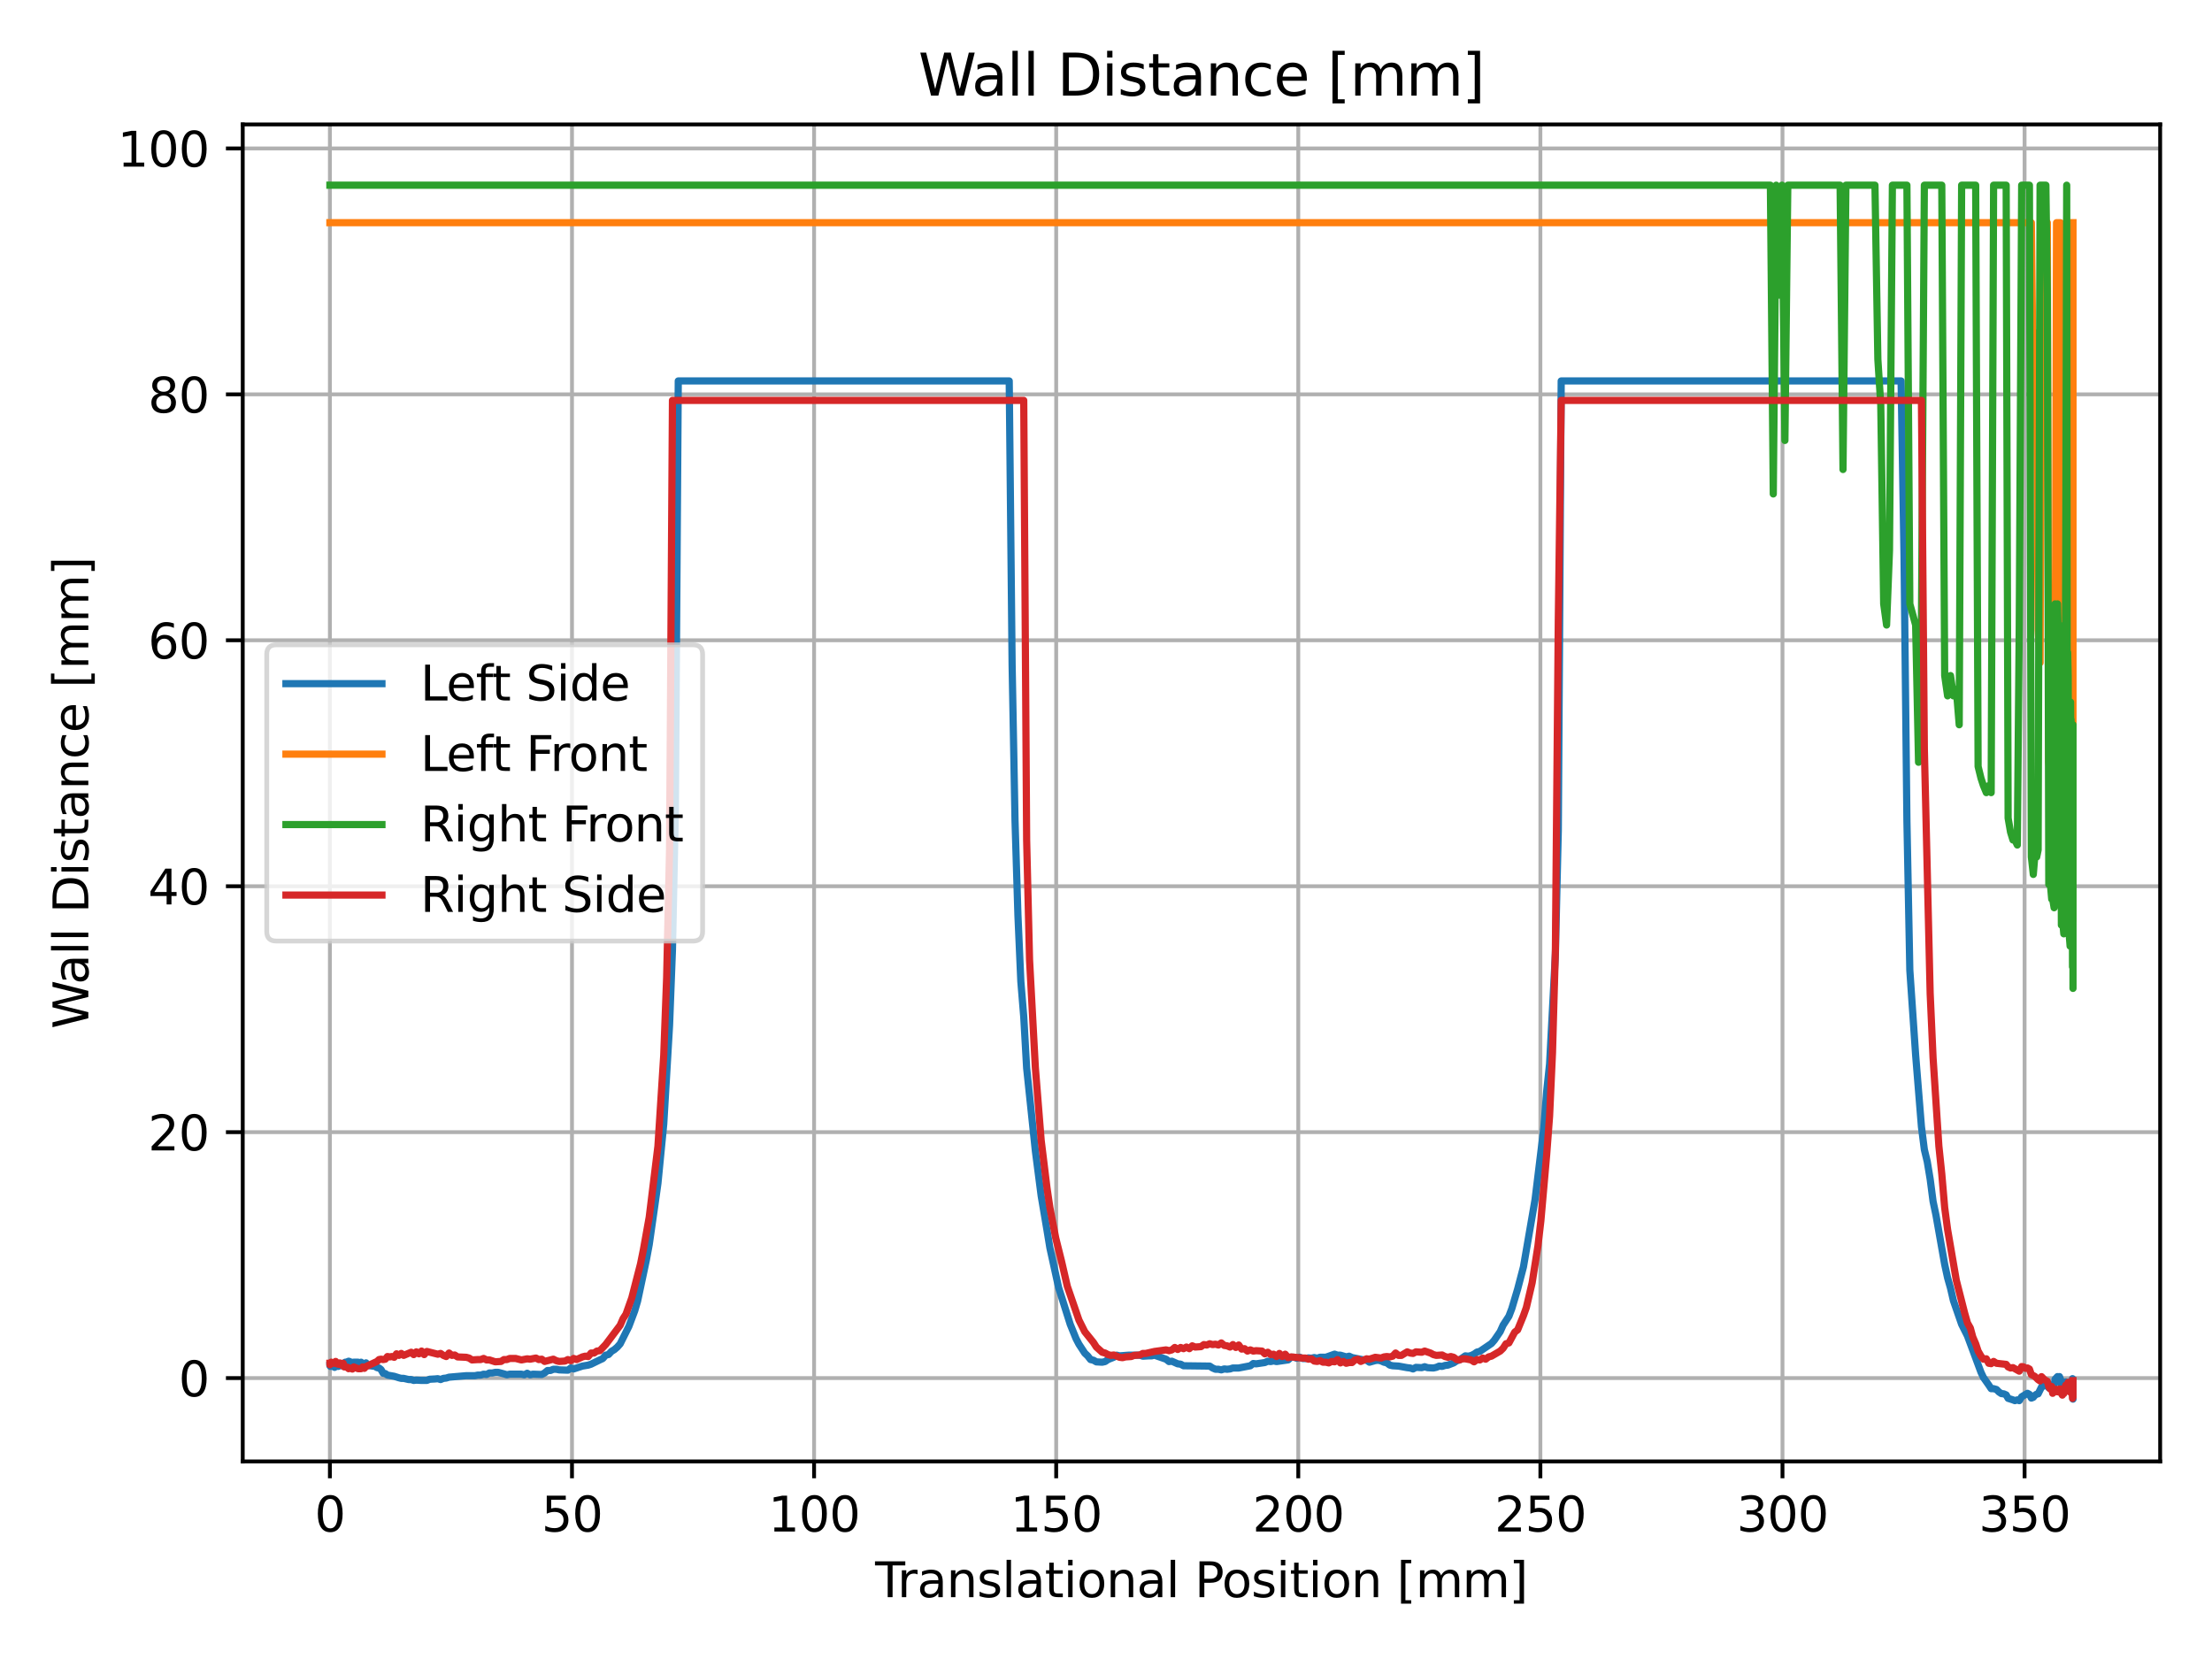 <?xml version="1.0" encoding="utf-8" standalone="no"?>
<!DOCTYPE svg PUBLIC "-//W3C//DTD SVG 1.1//EN"
  "http://www.w3.org/Graphics/SVG/1.1/DTD/svg11.dtd">
<svg xmlns:xlink="http://www.w3.org/1999/xlink" width="460.8pt" height="345.6pt" viewBox="0 0 460.8 345.6" xmlns="http://www.w3.org/2000/svg" version="1.1">
 <defs>
  <style type="text/css">*{stroke-linejoin: round; stroke-linecap: butt}</style>
 </defs>
 <g id="figure_1">
  <g id="patch_1">
   <path d="M 0 345.6 
L 460.8 345.6 
L 460.8 0 
L 0 0 
z
" style="fill: #ffffff"/>
  </g>
  <g id="axes_1">
   <g id="patch_2">
    <path d="M 50.566 304.444 
L 450 304.444 
L 450 25.918 
L 50.566 25.918 
z
" style="fill: #ffffff"/>
   </g>
   <g id="matplotlib.axis_1">
    <g id="xtick_1">
     <g id="line2d_1">
      <path d="M 68.722 304.444 
L 68.722 25.918 
" clip-path="url(#p0d6a4942b9)" style="fill: none; stroke: #b0b0b0; stroke-width: 0.8; stroke-linecap: square"/>
     </g>
     <g id="line2d_2">
      <defs>
       <path id="m79a8100fa9" d="M 0 0 
L 0 3.5 
" style="stroke: #000000; stroke-width: 0.8"/>
      </defs>
      <g>
       <use xlink:href="#m79a8100fa9" x="68.722" y="304.444" style="stroke: #000000; stroke-width: 0.8"/>
      </g>
     </g>
     <g id="text_1">
      <!-- 0 -->
      <g transform="translate(65.54 319.042)scale(0.1 -0.1)">
       <defs>
        <path id="DejaVuSans-30" d="M 2034 4250 
Q 1547 4250 1301 3770 
Q 1056 3291 1056 2328 
Q 1056 1369 1301 889 
Q 1547 409 2034 409 
Q 2525 409 2770 889 
Q 3016 1369 3016 2328 
Q 3016 3291 2770 3770 
Q 2525 4250 2034 4250 
z
M 2034 4750 
Q 2819 4750 3233 4129 
Q 3647 3509 3647 2328 
Q 3647 1150 3233 529 
Q 2819 -91 2034 -91 
Q 1250 -91 836 529 
Q 422 1150 422 2328 
Q 422 3509 836 4129 
Q 1250 4750 2034 4750 
z
" transform="scale(0.016)"/>
       </defs>
       <use xlink:href="#DejaVuSans-30"/>
      </g>
     </g>
    </g>
    <g id="xtick_2">
     <g id="line2d_3">
      <path d="M 119.155 304.444 
L 119.155 25.918 
" clip-path="url(#p0d6a4942b9)" style="fill: none; stroke: #b0b0b0; stroke-width: 0.8; stroke-linecap: square"/>
     </g>
     <g id="line2d_4">
      <g>
       <use xlink:href="#m79a8100fa9" x="119.155" y="304.444" style="stroke: #000000; stroke-width: 0.8"/>
      </g>
     </g>
     <g id="text_2">
      <!-- 50 -->
      <g transform="translate(112.793 319.042)scale(0.1 -0.1)">
       <defs>
        <path id="DejaVuSans-35" d="M 691 4666 
L 3169 4666 
L 3169 4134 
L 1269 4134 
L 1269 2991 
Q 1406 3038 1543 3061 
Q 1681 3084 1819 3084 
Q 2600 3084 3056 2656 
Q 3513 2228 3513 1497 
Q 3513 744 3044 326 
Q 2575 -91 1722 -91 
Q 1428 -91 1123 -41 
Q 819 9 494 109 
L 494 744 
Q 775 591 1075 516 
Q 1375 441 1709 441 
Q 2250 441 2565 725 
Q 2881 1009 2881 1497 
Q 2881 1984 2565 2268 
Q 2250 2553 1709 2553 
Q 1456 2553 1204 2497 
Q 953 2441 691 2322 
L 691 4666 
z
" transform="scale(0.016)"/>
       </defs>
       <use xlink:href="#DejaVuSans-35"/>
       <use xlink:href="#DejaVuSans-30" x="63.623"/>
      </g>
     </g>
    </g>
    <g id="xtick_3">
     <g id="line2d_5">
      <path d="M 169.589 304.444 
L 169.589 25.918 
" clip-path="url(#p0d6a4942b9)" style="fill: none; stroke: #b0b0b0; stroke-width: 0.8; stroke-linecap: square"/>
     </g>
     <g id="line2d_6">
      <g>
       <use xlink:href="#m79a8100fa9" x="169.589" y="304.444" style="stroke: #000000; stroke-width: 0.8"/>
      </g>
     </g>
     <g id="text_3">
      <!-- 100 -->
      <g transform="translate(160.045 319.042)scale(0.1 -0.1)">
       <defs>
        <path id="DejaVuSans-31" d="M 794 531 
L 1825 531 
L 1825 4091 
L 703 3866 
L 703 4441 
L 1819 4666 
L 2450 4666 
L 2450 531 
L 3481 531 
L 3481 0 
L 794 0 
L 794 531 
z
" transform="scale(0.016)"/>
       </defs>
       <use xlink:href="#DejaVuSans-31"/>
       <use xlink:href="#DejaVuSans-30" x="63.623"/>
       <use xlink:href="#DejaVuSans-30" x="127.246"/>
      </g>
     </g>
    </g>
    <g id="xtick_4">
     <g id="line2d_7">
      <path d="M 220.023 304.444 
L 220.023 25.918 
" clip-path="url(#p0d6a4942b9)" style="fill: none; stroke: #b0b0b0; stroke-width: 0.8; stroke-linecap: square"/>
     </g>
     <g id="line2d_8">
      <g>
       <use xlink:href="#m79a8100fa9" x="220.023" y="304.444" style="stroke: #000000; stroke-width: 0.8"/>
      </g>
     </g>
     <g id="text_4">
      <!-- 150 -->
      <g transform="translate(210.479 319.042)scale(0.1 -0.1)">
       <use xlink:href="#DejaVuSans-31"/>
       <use xlink:href="#DejaVuSans-35" x="63.623"/>
       <use xlink:href="#DejaVuSans-30" x="127.246"/>
      </g>
     </g>
    </g>
    <g id="xtick_5">
     <g id="line2d_9">
      <path d="M 270.456 304.444 
L 270.456 25.918 
" clip-path="url(#p0d6a4942b9)" style="fill: none; stroke: #b0b0b0; stroke-width: 0.8; stroke-linecap: square"/>
     </g>
     <g id="line2d_10">
      <g>
       <use xlink:href="#m79a8100fa9" x="270.456" y="304.444" style="stroke: #000000; stroke-width: 0.8"/>
      </g>
     </g>
     <g id="text_5">
      <!-- 200 -->
      <g transform="translate(260.913 319.042)scale(0.1 -0.1)">
       <defs>
        <path id="DejaVuSans-32" d="M 1228 531 
L 3431 531 
L 3431 0 
L 469 0 
L 469 531 
Q 828 903 1448 1529 
Q 2069 2156 2228 2338 
Q 2531 2678 2651 2914 
Q 2772 3150 2772 3378 
Q 2772 3750 2511 3984 
Q 2250 4219 1831 4219 
Q 1534 4219 1204 4116 
Q 875 4013 500 3803 
L 500 4441 
Q 881 4594 1212 4672 
Q 1544 4750 1819 4750 
Q 2544 4750 2975 4387 
Q 3406 4025 3406 3419 
Q 3406 3131 3298 2873 
Q 3191 2616 2906 2266 
Q 2828 2175 2409 1742 
Q 1991 1309 1228 531 
z
" transform="scale(0.016)"/>
       </defs>
       <use xlink:href="#DejaVuSans-32"/>
       <use xlink:href="#DejaVuSans-30" x="63.623"/>
       <use xlink:href="#DejaVuSans-30" x="127.246"/>
      </g>
     </g>
    </g>
    <g id="xtick_6">
     <g id="line2d_11">
      <path d="M 320.89 304.444 
L 320.89 25.918 
" clip-path="url(#p0d6a4942b9)" style="fill: none; stroke: #b0b0b0; stroke-width: 0.8; stroke-linecap: square"/>
     </g>
     <g id="line2d_12">
      <g>
       <use xlink:href="#m79a8100fa9" x="320.89" y="304.444" style="stroke: #000000; stroke-width: 0.8"/>
      </g>
     </g>
     <g id="text_6">
      <!-- 250 -->
      <g transform="translate(311.346 319.042)scale(0.1 -0.1)">
       <use xlink:href="#DejaVuSans-32"/>
       <use xlink:href="#DejaVuSans-35" x="63.623"/>
       <use xlink:href="#DejaVuSans-30" x="127.246"/>
      </g>
     </g>
    </g>
    <g id="xtick_7">
     <g id="line2d_13">
      <path d="M 371.324 304.444 
L 371.324 25.918 
" clip-path="url(#p0d6a4942b9)" style="fill: none; stroke: #b0b0b0; stroke-width: 0.8; stroke-linecap: square"/>
     </g>
     <g id="line2d_14">
      <g>
       <use xlink:href="#m79a8100fa9" x="371.324" y="304.444" style="stroke: #000000; stroke-width: 0.8"/>
      </g>
     </g>
     <g id="text_7">
      <!-- 300 -->
      <g transform="translate(361.78 319.042)scale(0.1 -0.1)">
       <defs>
        <path id="DejaVuSans-33" d="M 2597 2516 
Q 3050 2419 3304 2112 
Q 3559 1806 3559 1356 
Q 3559 666 3084 287 
Q 2609 -91 1734 -91 
Q 1441 -91 1130 -33 
Q 819 25 488 141 
L 488 750 
Q 750 597 1062 519 
Q 1375 441 1716 441 
Q 2309 441 2620 675 
Q 2931 909 2931 1356 
Q 2931 1769 2642 2001 
Q 2353 2234 1838 2234 
L 1294 2234 
L 1294 2753 
L 1863 2753 
Q 2328 2753 2575 2939 
Q 2822 3125 2822 3475 
Q 2822 3834 2567 4026 
Q 2313 4219 1838 4219 
Q 1578 4219 1281 4162 
Q 984 4106 628 3988 
L 628 4550 
Q 988 4650 1302 4700 
Q 1616 4750 1894 4750 
Q 2613 4750 3031 4423 
Q 3450 4097 3450 3541 
Q 3450 3153 3228 2886 
Q 3006 2619 2597 2516 
z
" transform="scale(0.016)"/>
       </defs>
       <use xlink:href="#DejaVuSans-33"/>
       <use xlink:href="#DejaVuSans-30" x="63.623"/>
       <use xlink:href="#DejaVuSans-30" x="127.246"/>
      </g>
     </g>
    </g>
    <g id="xtick_8">
     <g id="line2d_15">
      <path d="M 421.757 304.444 
L 421.757 25.918 
" clip-path="url(#p0d6a4942b9)" style="fill: none; stroke: #b0b0b0; stroke-width: 0.8; stroke-linecap: square"/>
     </g>
     <g id="line2d_16">
      <g>
       <use xlink:href="#m79a8100fa9" x="421.757" y="304.444" style="stroke: #000000; stroke-width: 0.8"/>
      </g>
     </g>
     <g id="text_8">
      <!-- 350 -->
      <g transform="translate(412.213 319.042)scale(0.1 -0.1)">
       <use xlink:href="#DejaVuSans-33"/>
       <use xlink:href="#DejaVuSans-35" x="63.623"/>
       <use xlink:href="#DejaVuSans-30" x="127.246"/>
      </g>
     </g>
    </g>
    <g id="text_9">
     <!-- Translational Position [mm] -->
     <g transform="translate(182.305 332.72)scale(0.1 -0.1)">
      <defs>
       <path id="DejaVuSans-54" d="M -19 4666 
L 3928 4666 
L 3928 4134 
L 2272 4134 
L 2272 0 
L 1638 0 
L 1638 4134 
L -19 4134 
L -19 4666 
z
" transform="scale(0.016)"/>
       <path id="DejaVuSans-72" d="M 2631 2963 
Q 2534 3019 2420 3045 
Q 2306 3072 2169 3072 
Q 1681 3072 1420 2755 
Q 1159 2438 1159 1844 
L 1159 0 
L 581 0 
L 581 3500 
L 1159 3500 
L 1159 2956 
Q 1341 3275 1631 3429 
Q 1922 3584 2338 3584 
Q 2397 3584 2469 3576 
Q 2541 3569 2628 3553 
L 2631 2963 
z
" transform="scale(0.016)"/>
       <path id="DejaVuSans-61" d="M 2194 1759 
Q 1497 1759 1228 1600 
Q 959 1441 959 1056 
Q 959 750 1161 570 
Q 1363 391 1709 391 
Q 2188 391 2477 730 
Q 2766 1069 2766 1631 
L 2766 1759 
L 2194 1759 
z
M 3341 1997 
L 3341 0 
L 2766 0 
L 2766 531 
Q 2569 213 2275 61 
Q 1981 -91 1556 -91 
Q 1019 -91 701 211 
Q 384 513 384 1019 
Q 384 1609 779 1909 
Q 1175 2209 1959 2209 
L 2766 2209 
L 2766 2266 
Q 2766 2663 2505 2880 
Q 2244 3097 1772 3097 
Q 1472 3097 1187 3025 
Q 903 2953 641 2809 
L 641 3341 
Q 956 3463 1253 3523 
Q 1550 3584 1831 3584 
Q 2591 3584 2966 3190 
Q 3341 2797 3341 1997 
z
" transform="scale(0.016)"/>
       <path id="DejaVuSans-6e" d="M 3513 2113 
L 3513 0 
L 2938 0 
L 2938 2094 
Q 2938 2591 2744 2837 
Q 2550 3084 2163 3084 
Q 1697 3084 1428 2787 
Q 1159 2491 1159 1978 
L 1159 0 
L 581 0 
L 581 3500 
L 1159 3500 
L 1159 2956 
Q 1366 3272 1645 3428 
Q 1925 3584 2291 3584 
Q 2894 3584 3203 3211 
Q 3513 2838 3513 2113 
z
" transform="scale(0.016)"/>
       <path id="DejaVuSans-73" d="M 2834 3397 
L 2834 2853 
Q 2591 2978 2328 3040 
Q 2066 3103 1784 3103 
Q 1356 3103 1142 2972 
Q 928 2841 928 2578 
Q 928 2378 1081 2264 
Q 1234 2150 1697 2047 
L 1894 2003 
Q 2506 1872 2764 1633 
Q 3022 1394 3022 966 
Q 3022 478 2636 193 
Q 2250 -91 1575 -91 
Q 1294 -91 989 -36 
Q 684 19 347 128 
L 347 722 
Q 666 556 975 473 
Q 1284 391 1588 391 
Q 1994 391 2212 530 
Q 2431 669 2431 922 
Q 2431 1156 2273 1281 
Q 2116 1406 1581 1522 
L 1381 1569 
Q 847 1681 609 1914 
Q 372 2147 372 2553 
Q 372 3047 722 3315 
Q 1072 3584 1716 3584 
Q 2034 3584 2315 3537 
Q 2597 3491 2834 3397 
z
" transform="scale(0.016)"/>
       <path id="DejaVuSans-6c" d="M 603 4863 
L 1178 4863 
L 1178 0 
L 603 0 
L 603 4863 
z
" transform="scale(0.016)"/>
       <path id="DejaVuSans-74" d="M 1172 4494 
L 1172 3500 
L 2356 3500 
L 2356 3053 
L 1172 3053 
L 1172 1153 
Q 1172 725 1289 603 
Q 1406 481 1766 481 
L 2356 481 
L 2356 0 
L 1766 0 
Q 1100 0 847 248 
Q 594 497 594 1153 
L 594 3053 
L 172 3053 
L 172 3500 
L 594 3500 
L 594 4494 
L 1172 4494 
z
" transform="scale(0.016)"/>
       <path id="DejaVuSans-69" d="M 603 3500 
L 1178 3500 
L 1178 0 
L 603 0 
L 603 3500 
z
M 603 4863 
L 1178 4863 
L 1178 4134 
L 603 4134 
L 603 4863 
z
" transform="scale(0.016)"/>
       <path id="DejaVuSans-6f" d="M 1959 3097 
Q 1497 3097 1228 2736 
Q 959 2375 959 1747 
Q 959 1119 1226 758 
Q 1494 397 1959 397 
Q 2419 397 2687 759 
Q 2956 1122 2956 1747 
Q 2956 2369 2687 2733 
Q 2419 3097 1959 3097 
z
M 1959 3584 
Q 2709 3584 3137 3096 
Q 3566 2609 3566 1747 
Q 3566 888 3137 398 
Q 2709 -91 1959 -91 
Q 1206 -91 779 398 
Q 353 888 353 1747 
Q 353 2609 779 3096 
Q 1206 3584 1959 3584 
z
" transform="scale(0.016)"/>
       <path id="DejaVuSans-20" transform="scale(0.016)"/>
       <path id="DejaVuSans-50" d="M 1259 4147 
L 1259 2394 
L 2053 2394 
Q 2494 2394 2734 2622 
Q 2975 2850 2975 3272 
Q 2975 3691 2734 3919 
Q 2494 4147 2053 4147 
L 1259 4147 
z
M 628 4666 
L 2053 4666 
Q 2838 4666 3239 4311 
Q 3641 3956 3641 3272 
Q 3641 2581 3239 2228 
Q 2838 1875 2053 1875 
L 1259 1875 
L 1259 0 
L 628 0 
L 628 4666 
z
" transform="scale(0.016)"/>
       <path id="DejaVuSans-5b" d="M 550 4863 
L 1875 4863 
L 1875 4416 
L 1125 4416 
L 1125 -397 
L 1875 -397 
L 1875 -844 
L 550 -844 
L 550 4863 
z
" transform="scale(0.016)"/>
       <path id="DejaVuSans-6d" d="M 3328 2828 
Q 3544 3216 3844 3400 
Q 4144 3584 4550 3584 
Q 5097 3584 5394 3201 
Q 5691 2819 5691 2113 
L 5691 0 
L 5113 0 
L 5113 2094 
Q 5113 2597 4934 2840 
Q 4756 3084 4391 3084 
Q 3944 3084 3684 2787 
Q 3425 2491 3425 1978 
L 3425 0 
L 2847 0 
L 2847 2094 
Q 2847 2600 2669 2842 
Q 2491 3084 2119 3084 
Q 1678 3084 1418 2786 
Q 1159 2488 1159 1978 
L 1159 0 
L 581 0 
L 581 3500 
L 1159 3500 
L 1159 2956 
Q 1356 3278 1631 3431 
Q 1906 3584 2284 3584 
Q 2666 3584 2933 3390 
Q 3200 3197 3328 2828 
z
" transform="scale(0.016)"/>
       <path id="DejaVuSans-5d" d="M 1947 4863 
L 1947 -844 
L 622 -844 
L 622 -397 
L 1369 -397 
L 1369 4416 
L 622 4416 
L 622 4863 
L 1947 4863 
z
" transform="scale(0.016)"/>
      </defs>
      <use xlink:href="#DejaVuSans-54"/>
      <use xlink:href="#DejaVuSans-72" x="46.334"/>
      <use xlink:href="#DejaVuSans-61" x="87.447"/>
      <use xlink:href="#DejaVuSans-6e" x="148.727"/>
      <use xlink:href="#DejaVuSans-73" x="212.105"/>
      <use xlink:href="#DejaVuSans-6c" x="264.205"/>
      <use xlink:href="#DejaVuSans-61" x="291.988"/>
      <use xlink:href="#DejaVuSans-74" x="353.268"/>
      <use xlink:href="#DejaVuSans-69" x="392.477"/>
      <use xlink:href="#DejaVuSans-6f" x="420.26"/>
      <use xlink:href="#DejaVuSans-6e" x="481.441"/>
      <use xlink:href="#DejaVuSans-61" x="544.82"/>
      <use xlink:href="#DejaVuSans-6c" x="606.1"/>
      <use xlink:href="#DejaVuSans-20" x="633.883"/>
      <use xlink:href="#DejaVuSans-50" x="665.67"/>
      <use xlink:href="#DejaVuSans-6f" x="722.348"/>
      <use xlink:href="#DejaVuSans-73" x="783.529"/>
      <use xlink:href="#DejaVuSans-69" x="835.629"/>
      <use xlink:href="#DejaVuSans-74" x="863.412"/>
      <use xlink:href="#DejaVuSans-69" x="902.621"/>
      <use xlink:href="#DejaVuSans-6f" x="930.404"/>
      <use xlink:href="#DejaVuSans-6e" x="991.586"/>
      <use xlink:href="#DejaVuSans-20" x="1054.965"/>
      <use xlink:href="#DejaVuSans-5b" x="1086.752"/>
      <use xlink:href="#DejaVuSans-6d" x="1125.766"/>
      <use xlink:href="#DejaVuSans-6d" x="1223.178"/>
      <use xlink:href="#DejaVuSans-5d" x="1320.59"/>
     </g>
    </g>
   </g>
   <g id="matplotlib.axis_2">
    <g id="ytick_1">
     <g id="line2d_17">
      <path d="M 50.566 287.08 
L 450 287.08 
" clip-path="url(#p0d6a4942b9)" style="fill: none; stroke: #b0b0b0; stroke-width: 0.8; stroke-linecap: square"/>
     </g>
     <g id="line2d_18">
      <defs>
       <path id="m70a4ea94a5" d="M 0 0 
L -3.5 0 
" style="stroke: #000000; stroke-width: 0.8"/>
      </defs>
      <g>
       <use xlink:href="#m70a4ea94a5" x="50.566" y="287.08" style="stroke: #000000; stroke-width: 0.8"/>
      </g>
     </g>
     <g id="text_10">
      <!-- 0 -->
      <g transform="translate(37.203 290.88)scale(0.1 -0.1)">
       <use xlink:href="#DejaVuSans-30"/>
      </g>
     </g>
    </g>
    <g id="ytick_2">
     <g id="line2d_19">
      <path d="M 50.566 235.848 
L 450 235.848 
" clip-path="url(#p0d6a4942b9)" style="fill: none; stroke: #b0b0b0; stroke-width: 0.8; stroke-linecap: square"/>
     </g>
     <g id="line2d_20">
      <g>
       <use xlink:href="#m70a4ea94a5" x="50.566" y="235.848" style="stroke: #000000; stroke-width: 0.8"/>
      </g>
     </g>
     <g id="text_11">
      <!-- 20 -->
      <g transform="translate(30.841 239.647)scale(0.1 -0.1)">
       <use xlink:href="#DejaVuSans-32"/>
       <use xlink:href="#DejaVuSans-30" x="63.623"/>
      </g>
     </g>
    </g>
    <g id="ytick_3">
     <g id="line2d_21">
      <path d="M 50.566 184.616 
L 450 184.616 
" clip-path="url(#p0d6a4942b9)" style="fill: none; stroke: #b0b0b0; stroke-width: 0.8; stroke-linecap: square"/>
     </g>
     <g id="line2d_22">
      <g>
       <use xlink:href="#m70a4ea94a5" x="50.566" y="184.616" style="stroke: #000000; stroke-width: 0.8"/>
      </g>
     </g>
     <g id="text_12">
      <!-- 40 -->
      <g transform="translate(30.841 188.415)scale(0.1 -0.1)">
       <defs>
        <path id="DejaVuSans-34" d="M 2419 4116 
L 825 1625 
L 2419 1625 
L 2419 4116 
z
M 2253 4666 
L 3047 4666 
L 3047 1625 
L 3713 1625 
L 3713 1100 
L 3047 1100 
L 3047 0 
L 2419 0 
L 2419 1100 
L 313 1100 
L 313 1709 
L 2253 4666 
z
" transform="scale(0.016)"/>
       </defs>
       <use xlink:href="#DejaVuSans-34"/>
       <use xlink:href="#DejaVuSans-30" x="63.623"/>
      </g>
     </g>
    </g>
    <g id="ytick_4">
     <g id="line2d_23">
      <path d="M 50.566 133.384 
L 450 133.384 
" clip-path="url(#p0d6a4942b9)" style="fill: none; stroke: #b0b0b0; stroke-width: 0.8; stroke-linecap: square"/>
     </g>
     <g id="line2d_24">
      <g>
       <use xlink:href="#m70a4ea94a5" x="50.566" y="133.384" style="stroke: #000000; stroke-width: 0.8"/>
      </g>
     </g>
     <g id="text_13">
      <!-- 60 -->
      <g transform="translate(30.841 137.183)scale(0.1 -0.1)">
       <defs>
        <path id="DejaVuSans-36" d="M 2113 2584 
Q 1688 2584 1439 2293 
Q 1191 2003 1191 1497 
Q 1191 994 1439 701 
Q 1688 409 2113 409 
Q 2538 409 2786 701 
Q 3034 994 3034 1497 
Q 3034 2003 2786 2293 
Q 2538 2584 2113 2584 
z
M 3366 4563 
L 3366 3988 
Q 3128 4100 2886 4159 
Q 2644 4219 2406 4219 
Q 1781 4219 1451 3797 
Q 1122 3375 1075 2522 
Q 1259 2794 1537 2939 
Q 1816 3084 2150 3084 
Q 2853 3084 3261 2657 
Q 3669 2231 3669 1497 
Q 3669 778 3244 343 
Q 2819 -91 2113 -91 
Q 1303 -91 875 529 
Q 447 1150 447 2328 
Q 447 3434 972 4092 
Q 1497 4750 2381 4750 
Q 2619 4750 2861 4703 
Q 3103 4656 3366 4563 
z
" transform="scale(0.016)"/>
       </defs>
       <use xlink:href="#DejaVuSans-36"/>
       <use xlink:href="#DejaVuSans-30" x="63.623"/>
      </g>
     </g>
    </g>
    <g id="ytick_5">
     <g id="line2d_25">
      <path d="M 50.566 82.151 
L 450 82.151 
" clip-path="url(#p0d6a4942b9)" style="fill: none; stroke: #b0b0b0; stroke-width: 0.8; stroke-linecap: square"/>
     </g>
     <g id="line2d_26">
      <g>
       <use xlink:href="#m70a4ea94a5" x="50.566" y="82.151" style="stroke: #000000; stroke-width: 0.8"/>
      </g>
     </g>
     <g id="text_14">
      <!-- 80 -->
      <g transform="translate(30.841 85.951)scale(0.1 -0.1)">
       <defs>
        <path id="DejaVuSans-38" d="M 2034 2216 
Q 1584 2216 1326 1975 
Q 1069 1734 1069 1313 
Q 1069 891 1326 650 
Q 1584 409 2034 409 
Q 2484 409 2743 651 
Q 3003 894 3003 1313 
Q 3003 1734 2745 1975 
Q 2488 2216 2034 2216 
z
M 1403 2484 
Q 997 2584 770 2862 
Q 544 3141 544 3541 
Q 544 4100 942 4425 
Q 1341 4750 2034 4750 
Q 2731 4750 3128 4425 
Q 3525 4100 3525 3541 
Q 3525 3141 3298 2862 
Q 3072 2584 2669 2484 
Q 3125 2378 3379 2068 
Q 3634 1759 3634 1313 
Q 3634 634 3220 271 
Q 2806 -91 2034 -91 
Q 1263 -91 848 271 
Q 434 634 434 1313 
Q 434 1759 690 2068 
Q 947 2378 1403 2484 
z
M 1172 3481 
Q 1172 3119 1398 2916 
Q 1625 2713 2034 2713 
Q 2441 2713 2670 2916 
Q 2900 3119 2900 3481 
Q 2900 3844 2670 4047 
Q 2441 4250 2034 4250 
Q 1625 4250 1398 4047 
Q 1172 3844 1172 3481 
z
" transform="scale(0.016)"/>
       </defs>
       <use xlink:href="#DejaVuSans-38"/>
       <use xlink:href="#DejaVuSans-30" x="63.623"/>
      </g>
     </g>
    </g>
    <g id="ytick_6">
     <g id="line2d_27">
      <path d="M 50.566 30.919 
L 450 30.919 
" clip-path="url(#p0d6a4942b9)" style="fill: none; stroke: #b0b0b0; stroke-width: 0.8; stroke-linecap: square"/>
     </g>
     <g id="line2d_28">
      <g>
       <use xlink:href="#m70a4ea94a5" x="50.566" y="30.919" style="stroke: #000000; stroke-width: 0.8"/>
      </g>
     </g>
     <g id="text_15">
      <!-- 100 -->
      <g transform="translate(24.478 34.718)scale(0.1 -0.1)">
       <use xlink:href="#DejaVuSans-31"/>
       <use xlink:href="#DejaVuSans-30" x="63.623"/>
       <use xlink:href="#DejaVuSans-30" x="127.246"/>
      </g>
     </g>
    </g>
    <g id="text_16">
     <!-- Wall Distance [mm] -->
     <g transform="translate(18.398 214.331)rotate(-90)scale(0.1 -0.1)">
      <defs>
       <path id="DejaVuSans-57" d="M 213 4666 
L 850 4666 
L 1831 722 
L 2809 4666 
L 3519 4666 
L 4500 722 
L 5478 4666 
L 6119 4666 
L 4947 0 
L 4153 0 
L 3169 4050 
L 2175 0 
L 1381 0 
L 213 4666 
z
" transform="scale(0.016)"/>
       <path id="DejaVuSans-44" d="M 1259 4147 
L 1259 519 
L 2022 519 
Q 2988 519 3436 956 
Q 3884 1394 3884 2338 
Q 3884 3275 3436 3711 
Q 2988 4147 2022 4147 
L 1259 4147 
z
M 628 4666 
L 1925 4666 
Q 3281 4666 3915 4102 
Q 4550 3538 4550 2338 
Q 4550 1131 3912 565 
Q 3275 0 1925 0 
L 628 0 
L 628 4666 
z
" transform="scale(0.016)"/>
       <path id="DejaVuSans-63" d="M 3122 3366 
L 3122 2828 
Q 2878 2963 2633 3030 
Q 2388 3097 2138 3097 
Q 1578 3097 1268 2742 
Q 959 2388 959 1747 
Q 959 1106 1268 751 
Q 1578 397 2138 397 
Q 2388 397 2633 464 
Q 2878 531 3122 666 
L 3122 134 
Q 2881 22 2623 -34 
Q 2366 -91 2075 -91 
Q 1284 -91 818 406 
Q 353 903 353 1747 
Q 353 2603 823 3093 
Q 1294 3584 2113 3584 
Q 2378 3584 2631 3529 
Q 2884 3475 3122 3366 
z
" transform="scale(0.016)"/>
       <path id="DejaVuSans-65" d="M 3597 1894 
L 3597 1613 
L 953 1613 
Q 991 1019 1311 708 
Q 1631 397 2203 397 
Q 2534 397 2845 478 
Q 3156 559 3463 722 
L 3463 178 
Q 3153 47 2828 -22 
Q 2503 -91 2169 -91 
Q 1331 -91 842 396 
Q 353 884 353 1716 
Q 353 2575 817 3079 
Q 1281 3584 2069 3584 
Q 2775 3584 3186 3129 
Q 3597 2675 3597 1894 
z
M 3022 2063 
Q 3016 2534 2758 2815 
Q 2500 3097 2075 3097 
Q 1594 3097 1305 2825 
Q 1016 2553 972 2059 
L 3022 2063 
z
" transform="scale(0.016)"/>
      </defs>
      <use xlink:href="#DejaVuSans-57"/>
      <use xlink:href="#DejaVuSans-61" x="92.502"/>
      <use xlink:href="#DejaVuSans-6c" x="153.781"/>
      <use xlink:href="#DejaVuSans-6c" x="181.564"/>
      <use xlink:href="#DejaVuSans-20" x="209.348"/>
      <use xlink:href="#DejaVuSans-44" x="241.135"/>
      <use xlink:href="#DejaVuSans-69" x="318.137"/>
      <use xlink:href="#DejaVuSans-73" x="345.92"/>
      <use xlink:href="#DejaVuSans-74" x="398.02"/>
      <use xlink:href="#DejaVuSans-61" x="437.229"/>
      <use xlink:href="#DejaVuSans-6e" x="498.508"/>
      <use xlink:href="#DejaVuSans-63" x="561.887"/>
      <use xlink:href="#DejaVuSans-65" x="616.867"/>
      <use xlink:href="#DejaVuSans-20" x="678.391"/>
      <use xlink:href="#DejaVuSans-5b" x="710.178"/>
      <use xlink:href="#DejaVuSans-6d" x="749.191"/>
      <use xlink:href="#DejaVuSans-6d" x="846.604"/>
      <use xlink:href="#DejaVuSans-5d" x="944.016"/>
     </g>
    </g>
   </g>
   <g id="line2d_29">
    <path d="M 68.722 284.447 
L 68.724 284.514 
L 68.832 284.648 
L 68.858 284.648 
L 68.957 284.514 
L 68.999 284.582 
L 69.045 284.514 
L 69.352 284.514 
L 69.431 284.714 
L 69.516 284.582 
L 69.706 284.846 
L 69.811 284.582 
L 69.924 284.648 
L 70.044 284.514 
L 70.171 284.648 
L 70.307 284.582 
L 70.452 284.648 
L 70.765 284.514 
L 70.936 284.514 
L 71.115 284.38 
L 71.303 284.447 
L 71.501 284.38 
L 71.707 284.181 
L 71.923 283.773 
L 72.147 283.773 
L 72.624 283.568 
L 72.876 283.638 
L 73.137 283.842 
L 73.686 283.773 
L 74.578 283.773 
L 74.894 284.045 
L 75.219 283.773 
L 75.551 284.111 
L 75.894 284.111 
L 76.246 283.909 
L 76.608 284.447 
L 78.142 284.648 
L 78.547 284.912 
L 78.96 284.978 
L 79.383 285.305 
L 79.817 286.077 
L 80.261 286.14 
L 80.715 286.456 
L 82.117 286.706 
L 83.095 287.017 
L 83.59 287.14 
L 84.094 287.14 
L 85.133 287.385 
L 85.657 287.385 
L 86.182 287.568 
L 86.727 287.507 
L 87.816 287.568 
L 88.925 287.568 
L 89.49 287.324 
L 90.63 287.263 
L 91.205 287.202 
L 91.78 287.385 
L 92.365 287.14 
L 92.95 287.078 
L 93.545 286.893 
L 97.126 286.581 
L 98.931 286.581 
L 99.537 286.456 
L 100.142 286.456 
L 100.747 286.267 
L 101.352 286.33 
L 101.957 286.013 
L 102.563 286.013 
L 103.168 285.885 
L 103.773 285.885 
L 104.984 286.204 
L 105.589 286.393 
L 106.194 286.267 
L 108.615 286.267 
L 109.22 286.393 
L 109.825 286.077 
L 110.43 286.393 
L 111.036 286.267 
L 112.851 286.33 
L 113.456 286.013 
L 114.062 285.5 
L 114.667 285.5 
L 115.272 285.24 
L 115.877 285.24 
L 116.482 285.37 
L 118.298 285.435 
L 118.903 284.978 
L 119.508 285.175 
L 121.324 284.582 
L 122.534 284.38 
L 123.14 284.181 
L 124.955 283.292 
L 125.56 283.015 
L 126.166 282.311 
L 126.771 282.167 
L 127.376 281.517 
L 127.981 281.15 
L 128.586 280.63 
L 129.192 279.949 
L 131.007 276.311 
L 132.218 273.086 
L 132.823 271.047 
L 134.638 262.525 
L 135.244 259.261 
L 136.454 250.834 
L 137.059 246.504 
L 138.27 234.132 
L 139.48 213.588 
L 140.085 197.808 
L 140.691 168.888 
L 141.296 79.359 
L 210.239 79.359 
L 210.844 138.584 
L 211.449 171.014 
L 212.054 190.661 
L 212.659 204.443 
L 213.265 211.82 
L 213.87 222.502 
L 215.685 239.742 
L 216.896 249.117 
L 218.106 256.264 
L 218.711 259.953 
L 220.527 268.224 
L 222.948 275.884 
L 224.158 278.86 
L 224.763 280.026 
L 225.974 281.88 
L 226.579 282.452 
L 227.184 283.223 
L 227.789 283.361 
L 228.395 283.704 
L 229.605 283.773 
L 230.21 283.638 
L 230.815 283.223 
L 232.026 282.736 
L 232.631 282.311 
L 233.236 282.452 
L 235.052 282.311 
L 237.473 282.311 
L 238.078 282.523 
L 239.288 282.452 
L 239.893 282.452 
L 240.499 282.311 
L 242.92 283.153 
L 243.525 283.638 
L 244.13 283.568 
L 245.34 284.111 
L 245.946 284.181 
L 246.551 284.514 
L 251.998 284.582 
L 252.603 284.978 
L 253.208 285.24 
L 253.813 285.24 
L 254.418 285.37 
L 255.024 285.175 
L 255.629 285.24 
L 256.234 285.175 
L 256.839 284.978 
L 258.05 284.978 
L 260.47 284.514 
L 261.076 284.045 
L 261.681 284.111 
L 263.496 283.842 
L 264.102 283.568 
L 264.707 283.638 
L 265.312 283.499 
L 265.917 283.638 
L 268.338 283.292 
L 268.943 282.736 
L 269.548 282.736 
L 270.154 282.946 
L 270.759 282.736 
L 271.364 283.015 
L 271.969 283.015 
L 272.574 282.874 
L 273.18 282.946 
L 273.785 282.805 
L 274.39 282.946 
L 274.995 282.736 
L 276.206 282.736 
L 278.021 282.095 
L 278.627 282.311 
L 279.232 282.311 
L 280.442 282.664 
L 281.047 282.523 
L 281.653 282.805 
L 284.073 283.292 
L 284.679 283.361 
L 285.284 283.773 
L 286.494 283.43 
L 287.099 283.361 
L 287.705 283.499 
L 288.31 283.773 
L 288.915 283.909 
L 289.52 284.38 
L 290.125 284.514 
L 291.336 284.582 
L 293.151 284.912 
L 293.757 284.978 
L 294.362 285.175 
L 294.967 284.846 
L 296.177 284.912 
L 296.783 284.714 
L 297.388 284.912 
L 298.598 284.978 
L 299.203 284.846 
L 299.809 284.582 
L 300.414 284.648 
L 301.019 284.447 
L 301.624 284.38 
L 302.835 283.909 
L 303.44 283.499 
L 304.045 283.292 
L 305.255 282.452 
L 305.861 282.523 
L 306.466 282.382 
L 307.071 282.095 
L 307.676 281.663 
L 308.281 281.517 
L 310.702 279.872 
L 311.308 279.175 
L 312.518 277.405 
L 313.123 276.055 
L 314.334 274.195 
L 314.939 272.61 
L 316.149 268.55 
L 317.36 263.921 
L 319.78 249.886 
L 321.596 235.028 
L 322.201 227.369 
L 322.806 221.631 
L 324.017 198.73 
L 324.622 173.012 
L 325.227 79.359 
L 396.036 79.359 
L 396.641 115.683 
L 397.246 171.014 
L 397.852 202.112 
L 399.062 219.787 
L 400.272 234.721 
L 400.878 239.486 
L 401.483 241.996 
L 402.088 245.633 
L 402.693 250.27 
L 403.298 253.139 
L 405.114 263.419 
L 405.719 266.201 
L 406.324 268.334 
L 406.93 270.945 
L 408.644 275.884 
L 409.855 278.302 
L 412.679 285.885 
L 413.183 286.955 
L 414.293 288.526 
L 414.797 289.285 
L 415.302 289.285 
L 415.907 289.457 
L 416.411 289.97 
L 416.916 290.308 
L 417.42 290.362 
L 417.924 290.585 
L 418.328 291.299 
L 419.336 291.622 
L 419.74 291.783 
L 420.244 291.622 
L 420.648 291.783 
L 421.152 290.971 
L 422.362 290.252 
L 422.766 290.475 
L 423.169 291.246 
L 423.573 291.082 
L 423.875 290.697 
L 424.279 290.418 
L 424.581 290.362 
L 425.288 288.937 
L 426.498 288.408 
L 426.801 289.111 
L 427.103 288.703 
L 427.406 288.703 
L 427.607 288.526 
L 427.91 288.467 
L 428.112 287.324 
L 428.616 286.769 
L 428.818 286.955 
L 429.02 286.769 
L 429.221 287.263 
L 429.423 288.467 
L 429.726 288.703 
L 430.129 289.111 
L 430.331 287.871 
L 430.633 288.467 
L 430.734 288.467 
L 430.835 288.644 
L 431.037 289.629 
L 431.239 289.457 
L 431.44 287.871 
L 431.642 287.446 
L 431.642 288.526 
L 431.743 287.202 
L 431.844 287.568 
L 431.844 291.461 
L 431.844 287.446 
L 431.844 289.457 
" clip-path="url(#p0d6a4942b9)" style="fill: none; stroke: #1f77b4; stroke-width: 1.5; stroke-linecap: square"/>
   </g>
   <g id="line2d_30">
    <path d="M 68.722 46.391 
L 423.169 46.391 
L 423.573 82.689 
L 423.875 69.292 
L 424.279 82.689 
L 424.581 131.181 
L 424.985 138.046 
L 425.288 46.391 
L 426.498 46.391 
L 426.801 158.82 
L 427.103 160.947 
L 427.406 157.693 
L 427.607 159.896 
L 427.91 155.337 
L 428.112 154.081 
L 428.414 46.391 
L 429.221 46.391 
L 429.423 167.479 
L 429.726 165.737 
L 429.927 170.706 
L 430.129 172.218 
L 430.331 46.391 
L 430.835 46.391 
L 431.037 174.344 
L 431.34 174.344 
L 431.541 46.391 
L 431.541 46.391 
L 431.642 46.391 
L 431.743 184.36 
L 431.743 46.391 
L 431.844 46.391 
L 431.844 46.391 
L 431.844 191.635 
L 431.844 46.391 
" clip-path="url(#p0d6a4942b9)" style="fill: none; stroke: #ff7f0e; stroke-width: 1.5; stroke-linecap: square"/>
   </g>
   <g id="line2d_31">
    <path d="M 68.722 38.578 
L 368.802 38.578 
L 369.407 102.9 
L 370.012 38.578 
L 370.617 61.479 
L 371.223 38.578 
L 371.828 91.757 
L 372.433 38.578 
L 383.327 38.578 
L 383.932 97.803 
L 384.537 38.578 
L 390.589 38.578 
L 391.194 74.876 
L 391.8 84.38 
L 392.405 125.801 
L 393.01 130.207 
L 393.615 114.684 
L 394.22 38.578 
L 397.246 38.578 
L 397.852 125.801 
L 399.062 130.207 
L 399.667 158.795 
L 400.272 130.207 
L 400.878 38.578 
L 404.509 38.578 
L 405.114 140.735 
L 405.719 144.962 
L 406.324 140.735 
L 406.93 144.962 
L 407.535 143.604 
L 408.14 150.982 
L 408.644 38.578 
L 411.57 38.578 
L 412.074 159.666 
L 412.679 162.125 
L 413.183 163.662 
L 413.789 165.122 
L 414.293 163.662 
L 414.797 165.122 
L 415.302 38.578 
L 417.924 38.578 
L 418.328 170.425 
L 418.832 173.345 
L 419.336 174.984 
L 419.74 174.984 
L 420.244 176.034 
L 420.648 130.207 
L 421.152 38.578 
L 422.766 38.578 
L 423.169 178.519 
L 423.573 182.157 
L 423.875 178.519 
L 424.279 178.519 
L 424.581 177.059 
L 424.985 38.578 
L 426.195 38.578 
L 426.498 61.479 
L 426.801 184.232 
L 427.103 183.822 
L 427.406 187.306 
L 427.607 187.306 
L 427.91 189.099 
L 428.112 125.801 
L 428.414 130.207 
L 428.616 125.801 
L 428.818 134.101 
L 429.02 130.207 
L 429.221 132.205 
L 429.423 192.711 
L 429.625 191.122 
L 429.927 194.529 
L 430.129 193.633 
L 430.533 38.578 
L 430.633 139.199 
L 430.734 135.894 
L 430.835 140.735 
L 431.037 194.529 
L 431.239 197.091 
L 431.34 146.269 
L 431.44 162.125 
L 431.44 149.88 
L 431.541 155.132 
L 431.541 150.982 
L 431.642 152.083 
L 431.743 201.42 
L 431.743 155.132 
L 431.844 157.027 
L 431.844 157.027 
L 431.844 150.982 
L 431.844 205.903 
L 431.844 162.893 
" clip-path="url(#p0d6a4942b9)" style="fill: none; stroke: #2ca02c; stroke-width: 1.5; stroke-linecap: square"/>
   </g>
   <g id="line2d_32">
    <path d="M 68.722 283.996 
L 68.722 283.996 
L 68.727 284.301 
L 68.73 283.919 
L 68.832 283.996 
L 68.858 283.842 
L 68.887 284.073 
L 68.92 283.919 
L 68.957 283.996 
L 68.999 283.766 
L 69.045 283.996 
L 69.607 283.996 
L 69.706 283.842 
L 69.811 283.996 
L 69.924 283.612 
L 70.044 284.073 
L 70.171 283.842 
L 70.307 284.15 
L 70.452 283.996 
L 70.604 284.224 
L 70.765 283.919 
L 70.936 284.15 
L 71.115 283.996 
L 71.303 284.452 
L 71.501 283.996 
L 71.707 284.753 
L 71.923 284.678 
L 72.147 284.827 
L 72.381 284.827 
L 72.624 285.125 
L 72.876 284.977 
L 73.407 285.198 
L 73.686 284.753 
L 74.578 285.125 
L 75.219 285.125 
L 75.551 284.753 
L 75.894 285.051 
L 76.246 284.678 
L 78.547 283.612 
L 78.96 283.223 
L 79.383 283.143 
L 79.817 283.223 
L 80.261 283.143 
L 80.715 282.59 
L 81.179 282.669 
L 81.643 282.59 
L 82.117 282.749 
L 82.601 282.026 
L 83.095 282.349 
L 83.59 281.944 
L 84.094 282.349 
L 85.657 281.698 
L 86.182 282.188 
L 86.727 281.616 
L 87.271 282.026 
L 87.816 281.453 
L 88.371 282.188 
L 88.925 281.534 
L 91.205 282.108 
L 91.78 281.944 
L 92.365 282.349 
L 92.95 282.59 
L 93.545 281.862 
L 94.13 282.349 
L 94.725 282.27 
L 95.32 282.669 
L 97.126 282.749 
L 97.721 282.908 
L 98.326 283.299 
L 99.537 283.223 
L 100.142 283.223 
L 100.747 282.987 
L 101.352 283.299 
L 101.957 283.299 
L 103.168 283.689 
L 104.378 283.612 
L 104.984 283.223 
L 105.589 283.223 
L 106.194 282.987 
L 107.404 282.987 
L 108.615 283.299 
L 109.825 283.066 
L 110.43 283.143 
L 111.641 282.908 
L 112.246 283.223 
L 112.851 283.143 
L 113.456 283.612 
L 115.272 283.143 
L 115.877 283.456 
L 116.482 283.612 
L 117.693 283.535 
L 118.298 283.223 
L 118.903 283.456 
L 119.508 282.987 
L 120.114 283.223 
L 121.324 282.669 
L 121.929 282.51 
L 122.534 282.59 
L 123.14 281.862 
L 123.745 281.862 
L 124.35 281.453 
L 124.955 281.371 
L 126.166 280.103 
L 129.192 276.081 
L 129.797 274.69 
L 130.402 273.765 
L 131.612 270.363 
L 133.428 263.303 
L 134.033 260.312 
L 135.244 253.549 
L 137.059 238.768 
L 138.27 219.838 
L 138.875 203.649 
L 139.48 177.059 
L 140.085 83.407 
L 213.265 83.407 
L 213.87 175.061 
L 214.475 199.96 
L 215.685 222.4 
L 216.896 237.564 
L 218.106 247.452 
L 218.711 251.576 
L 219.922 257.878 
L 221.132 262.727 
L 222.343 267.968 
L 224.763 274.995 
L 225.974 277.415 
L 227.789 279.67 
L 228.395 280.615 
L 229.605 281.698 
L 230.21 281.862 
L 230.815 282.188 
L 231.421 282.349 
L 232.026 282.27 
L 233.236 282.749 
L 233.841 282.828 
L 234.447 282.669 
L 235.657 282.59 
L 236.262 282.349 
L 237.473 282.27 
L 238.078 281.944 
L 238.683 281.944 
L 240.499 281.534 
L 242.92 281.204 
L 243.525 281.371 
L 244.13 281.204 
L 244.735 280.699 
L 245.34 281.12 
L 245.946 280.699 
L 246.551 280.953 
L 247.156 280.615 
L 247.761 280.953 
L 248.366 280.361 
L 248.972 280.615 
L 250.182 280.53 
L 250.787 280.103 
L 251.392 280.19 
L 251.998 279.931 
L 252.603 280.103 
L 253.208 280.018 
L 253.813 280.19 
L 254.418 279.757 
L 255.024 280.274 
L 255.629 280.361 
L 256.234 280.615 
L 256.839 280.103 
L 257.444 280.699 
L 258.05 280.19 
L 258.655 281.038 
L 259.26 280.953 
L 259.865 281.453 
L 260.47 281.204 
L 261.076 281.453 
L 261.681 281.371 
L 262.891 281.453 
L 263.496 282.026 
L 264.102 281.698 
L 264.707 282.188 
L 265.312 282.108 
L 265.917 282.59 
L 266.522 281.944 
L 267.128 282.59 
L 267.733 282.108 
L 268.338 282.828 
L 268.943 282.669 
L 271.364 282.908 
L 271.969 282.908 
L 272.574 283.143 
L 273.18 283.066 
L 273.785 283.535 
L 274.39 283.612 
L 274.995 283.456 
L 275.6 283.766 
L 276.206 283.766 
L 276.811 283.919 
L 277.416 283.612 
L 278.021 283.689 
L 278.627 283.223 
L 279.232 283.919 
L 279.837 283.612 
L 280.442 283.996 
L 281.047 283.842 
L 281.653 283.842 
L 282.258 283.299 
L 282.863 283.143 
L 283.468 283.612 
L 284.679 283.066 
L 285.284 283.143 
L 286.494 282.749 
L 287.705 282.908 
L 288.31 282.669 
L 288.915 282.59 
L 289.52 282.669 
L 290.125 282.51 
L 290.731 281.862 
L 291.336 282.349 
L 291.941 282.349 
L 293.151 281.616 
L 293.757 281.862 
L 294.362 281.944 
L 294.967 281.616 
L 296.177 281.698 
L 296.783 281.453 
L 297.993 281.862 
L 298.598 282.188 
L 299.203 282.349 
L 300.414 282.27 
L 301.019 282.59 
L 301.624 282.749 
L 302.229 282.59 
L 302.835 282.749 
L 303.44 283.223 
L 304.045 283.299 
L 304.65 283.066 
L 305.255 283.066 
L 306.466 283.299 
L 307.071 283.689 
L 307.676 283.223 
L 308.281 283.299 
L 308.887 282.908 
L 309.492 283.143 
L 310.097 282.669 
L 310.702 282.51 
L 312.518 281.453 
L 313.123 280.868 
L 313.728 279.931 
L 314.334 279.757 
L 315.544 277.508 
L 316.149 277.039 
L 317.36 274.078 
L 317.965 272.382 
L 319.175 267.213 
L 320.386 259.517 
L 320.991 254.317 
L 322.201 240.536 
L 322.806 232.518 
L 323.412 219.3 
L 324.017 197.962 
L 324.622 129.234 
L 325.227 83.407 
L 400.272 83.407 
L 400.878 156.028 
L 402.088 206.953 
L 402.693 220.35 
L 403.904 238.768 
L 404.509 244.558 
L 405.114 251.576 
L 405.719 256.136 
L 407.535 266.7 
L 409.25 273.45 
L 409.855 275.592 
L 410.46 276.66 
L 410.964 278.517 
L 411.57 279.931 
L 412.074 281.453 
L 412.679 282.51 
L 413.183 283.143 
L 413.789 283.066 
L 414.293 283.996 
L 414.797 284.073 
L 415.302 283.612 
L 415.907 283.996 
L 417.924 284.224 
L 418.328 284.753 
L 418.832 284.977 
L 419.336 284.902 
L 420.648 285.638 
L 421.152 284.678 
L 421.555 284.753 
L 421.959 285.051 
L 422.362 284.977 
L 422.766 285.198 
L 423.169 286.359 
L 423.875 286.713 
L 424.581 287.41 
L 424.985 287.685 
L 425.288 286.783 
L 425.893 287.41 
L 426.498 287.753 
L 426.801 288.894 
L 427.103 289.353 
L 427.406 288.828 
L 427.607 290.252 
L 427.91 289.934 
L 428.112 289.934 
L 428.414 289.418 
L 428.616 289.934 
L 429.02 289.353 
L 429.221 289.353 
L 429.423 290.316 
L 429.625 290.628 
L 429.726 289.547 
L 429.927 290.316 
L 430.331 288.563 
L 430.734 288.563 
L 430.835 287.957 
L 430.936 289.547 
L 431.037 289.157 
L 431.138 289.547 
L 431.239 289.026 
L 431.239 289.998 
L 431.34 289.157 
L 431.44 288.762 
L 431.44 288.96 
L 431.642 289.288 
L 431.743 291.312 
L 431.743 290.062 
L 431.844 289.998 
L 431.844 287.617 
L 431.844 291.064 
L 431.844 287.617 
" clip-path="url(#p0d6a4942b9)" style="fill: none; stroke: #d62728; stroke-width: 1.5; stroke-linecap: square"/>
   </g>
   <g id="patch_3">
    <path d="M 50.566 304.444 
L 50.566 25.918 
" style="fill: none; stroke: #000000; stroke-width: 0.8; stroke-linejoin: miter; stroke-linecap: square"/>
   </g>
   <g id="patch_4">
    <path d="M 450 304.444 
L 450 25.918 
" style="fill: none; stroke: #000000; stroke-width: 0.8; stroke-linejoin: miter; stroke-linecap: square"/>
   </g>
   <g id="patch_5">
    <path d="M 50.566 304.444 
L 450 304.444 
" style="fill: none; stroke: #000000; stroke-width: 0.8; stroke-linejoin: miter; stroke-linecap: square"/>
   </g>
   <g id="patch_6">
    <path d="M 50.566 25.918 
L 450 25.918 
" style="fill: none; stroke: #000000; stroke-width: 0.8; stroke-linejoin: miter; stroke-linecap: square"/>
   </g>
   <g id="text_17">
    <!-- Wall Distance [mm] -->
    <g transform="translate(191.303 19.918)scale(0.12 -0.12)">
     <use xlink:href="#DejaVuSans-57"/>
     <use xlink:href="#DejaVuSans-61" x="92.502"/>
     <use xlink:href="#DejaVuSans-6c" x="153.781"/>
     <use xlink:href="#DejaVuSans-6c" x="181.564"/>
     <use xlink:href="#DejaVuSans-20" x="209.348"/>
     <use xlink:href="#DejaVuSans-44" x="241.135"/>
     <use xlink:href="#DejaVuSans-69" x="318.137"/>
     <use xlink:href="#DejaVuSans-73" x="345.92"/>
     <use xlink:href="#DejaVuSans-74" x="398.02"/>
     <use xlink:href="#DejaVuSans-61" x="437.229"/>
     <use xlink:href="#DejaVuSans-6e" x="498.508"/>
     <use xlink:href="#DejaVuSans-63" x="561.887"/>
     <use xlink:href="#DejaVuSans-65" x="616.867"/>
     <use xlink:href="#DejaVuSans-20" x="678.391"/>
     <use xlink:href="#DejaVuSans-5b" x="710.178"/>
     <use xlink:href="#DejaVuSans-6d" x="749.191"/>
     <use xlink:href="#DejaVuSans-6d" x="846.604"/>
     <use xlink:href="#DejaVuSans-5d" x="944.016"/>
    </g>
   </g>
   <g id="legend_1">
    <g id="patch_7">
     <path d="M 57.566 196.037 
L 144.366 196.037 
Q 146.366 196.037 146.366 194.037 
L 146.366 136.325 
Q 146.366 134.325 144.366 134.325 
L 57.566 134.325 
Q 55.566 134.325 55.566 136.325 
L 55.566 194.037 
Q 55.566 196.037 57.566 196.037 
z
" style="fill: #ffffff; opacity: 0.8; stroke: #cccccc; stroke-linejoin: miter"/>
    </g>
    <g id="line2d_33">
     <path d="M 59.566 142.423 
L 69.566 142.423 
L 79.566 142.423 
" style="fill: none; stroke: #1f77b4; stroke-width: 1.5; stroke-linecap: square"/>
    </g>
    <g id="text_18">
     <!-- Left Side -->
     <g transform="translate(87.566 145.923)scale(0.1 -0.1)">
      <defs>
       <path id="DejaVuSans-4c" d="M 628 4666 
L 1259 4666 
L 1259 531 
L 3531 531 
L 3531 0 
L 628 0 
L 628 4666 
z
" transform="scale(0.016)"/>
       <path id="DejaVuSans-66" d="M 2375 4863 
L 2375 4384 
L 1825 4384 
Q 1516 4384 1395 4259 
Q 1275 4134 1275 3809 
L 1275 3500 
L 2222 3500 
L 2222 3053 
L 1275 3053 
L 1275 0 
L 697 0 
L 697 3053 
L 147 3053 
L 147 3500 
L 697 3500 
L 697 3744 
Q 697 4328 969 4595 
Q 1241 4863 1831 4863 
L 2375 4863 
z
" transform="scale(0.016)"/>
       <path id="DejaVuSans-53" d="M 3425 4513 
L 3425 3897 
Q 3066 4069 2747 4153 
Q 2428 4238 2131 4238 
Q 1616 4238 1336 4038 
Q 1056 3838 1056 3469 
Q 1056 3159 1242 3001 
Q 1428 2844 1947 2747 
L 2328 2669 
Q 3034 2534 3370 2195 
Q 3706 1856 3706 1288 
Q 3706 609 3251 259 
Q 2797 -91 1919 -91 
Q 1588 -91 1214 -16 
Q 841 59 441 206 
L 441 856 
Q 825 641 1194 531 
Q 1563 422 1919 422 
Q 2459 422 2753 634 
Q 3047 847 3047 1241 
Q 3047 1584 2836 1778 
Q 2625 1972 2144 2069 
L 1759 2144 
Q 1053 2284 737 2584 
Q 422 2884 422 3419 
Q 422 4038 858 4394 
Q 1294 4750 2059 4750 
Q 2388 4750 2728 4690 
Q 3069 4631 3425 4513 
z
" transform="scale(0.016)"/>
       <path id="DejaVuSans-64" d="M 2906 2969 
L 2906 4863 
L 3481 4863 
L 3481 0 
L 2906 0 
L 2906 525 
Q 2725 213 2448 61 
Q 2172 -91 1784 -91 
Q 1150 -91 751 415 
Q 353 922 353 1747 
Q 353 2572 751 3078 
Q 1150 3584 1784 3584 
Q 2172 3584 2448 3432 
Q 2725 3281 2906 2969 
z
M 947 1747 
Q 947 1113 1208 752 
Q 1469 391 1925 391 
Q 2381 391 2643 752 
Q 2906 1113 2906 1747 
Q 2906 2381 2643 2742 
Q 2381 3103 1925 3103 
Q 1469 3103 1208 2742 
Q 947 2381 947 1747 
z
" transform="scale(0.016)"/>
      </defs>
      <use xlink:href="#DejaVuSans-4c"/>
      <use xlink:href="#DejaVuSans-65" x="53.963"/>
      <use xlink:href="#DejaVuSans-66" x="115.486"/>
      <use xlink:href="#DejaVuSans-74" x="148.941"/>
      <use xlink:href="#DejaVuSans-20" x="188.15"/>
      <use xlink:href="#DejaVuSans-53" x="219.938"/>
      <use xlink:href="#DejaVuSans-69" x="283.414"/>
      <use xlink:href="#DejaVuSans-64" x="311.197"/>
      <use xlink:href="#DejaVuSans-65" x="374.674"/>
     </g>
    </g>
    <g id="line2d_34">
     <path d="M 59.566 157.101 
L 69.566 157.101 
L 79.566 157.101 
" style="fill: none; stroke: #ff7f0e; stroke-width: 1.5; stroke-linecap: square"/>
    </g>
    <g id="text_19">
     <!-- Left Front -->
     <g transform="translate(87.566 160.601)scale(0.1 -0.1)">
      <defs>
       <path id="DejaVuSans-46" d="M 628 4666 
L 3309 4666 
L 3309 4134 
L 1259 4134 
L 1259 2759 
L 3109 2759 
L 3109 2228 
L 1259 2228 
L 1259 0 
L 628 0 
L 628 4666 
z
" transform="scale(0.016)"/>
      </defs>
      <use xlink:href="#DejaVuSans-4c"/>
      <use xlink:href="#DejaVuSans-65" x="53.963"/>
      <use xlink:href="#DejaVuSans-66" x="115.486"/>
      <use xlink:href="#DejaVuSans-74" x="148.941"/>
      <use xlink:href="#DejaVuSans-20" x="188.15"/>
      <use xlink:href="#DejaVuSans-46" x="219.938"/>
      <use xlink:href="#DejaVuSans-72" x="270.207"/>
      <use xlink:href="#DejaVuSans-6f" x="309.07"/>
      <use xlink:href="#DejaVuSans-6e" x="370.252"/>
      <use xlink:href="#DejaVuSans-74" x="433.631"/>
     </g>
    </g>
    <g id="line2d_35">
     <path d="M 59.566 171.779 
L 69.566 171.779 
L 79.566 171.779 
" style="fill: none; stroke: #2ca02c; stroke-width: 1.5; stroke-linecap: square"/>
    </g>
    <g id="text_20">
     <!-- Right Front -->
     <g transform="translate(87.566 175.279)scale(0.1 -0.1)">
      <defs>
       <path id="DejaVuSans-52" d="M 2841 2188 
Q 3044 2119 3236 1894 
Q 3428 1669 3622 1275 
L 4263 0 
L 3584 0 
L 2988 1197 
Q 2756 1666 2539 1819 
Q 2322 1972 1947 1972 
L 1259 1972 
L 1259 0 
L 628 0 
L 628 4666 
L 2053 4666 
Q 2853 4666 3247 4331 
Q 3641 3997 3641 3322 
Q 3641 2881 3436 2590 
Q 3231 2300 2841 2188 
z
M 1259 4147 
L 1259 2491 
L 2053 2491 
Q 2509 2491 2742 2702 
Q 2975 2913 2975 3322 
Q 2975 3731 2742 3939 
Q 2509 4147 2053 4147 
L 1259 4147 
z
" transform="scale(0.016)"/>
       <path id="DejaVuSans-67" d="M 2906 1791 
Q 2906 2416 2648 2759 
Q 2391 3103 1925 3103 
Q 1463 3103 1205 2759 
Q 947 2416 947 1791 
Q 947 1169 1205 825 
Q 1463 481 1925 481 
Q 2391 481 2648 825 
Q 2906 1169 2906 1791 
z
M 3481 434 
Q 3481 -459 3084 -895 
Q 2688 -1331 1869 -1331 
Q 1566 -1331 1297 -1286 
Q 1028 -1241 775 -1147 
L 775 -588 
Q 1028 -725 1275 -790 
Q 1522 -856 1778 -856 
Q 2344 -856 2625 -561 
Q 2906 -266 2906 331 
L 2906 616 
Q 2728 306 2450 153 
Q 2172 0 1784 0 
Q 1141 0 747 490 
Q 353 981 353 1791 
Q 353 2603 747 3093 
Q 1141 3584 1784 3584 
Q 2172 3584 2450 3431 
Q 2728 3278 2906 2969 
L 2906 3500 
L 3481 3500 
L 3481 434 
z
" transform="scale(0.016)"/>
       <path id="DejaVuSans-68" d="M 3513 2113 
L 3513 0 
L 2938 0 
L 2938 2094 
Q 2938 2591 2744 2837 
Q 2550 3084 2163 3084 
Q 1697 3084 1428 2787 
Q 1159 2491 1159 1978 
L 1159 0 
L 581 0 
L 581 4863 
L 1159 4863 
L 1159 2956 
Q 1366 3272 1645 3428 
Q 1925 3584 2291 3584 
Q 2894 3584 3203 3211 
Q 3513 2838 3513 2113 
z
" transform="scale(0.016)"/>
      </defs>
      <use xlink:href="#DejaVuSans-52"/>
      <use xlink:href="#DejaVuSans-69" x="69.482"/>
      <use xlink:href="#DejaVuSans-67" x="97.266"/>
      <use xlink:href="#DejaVuSans-68" x="160.742"/>
      <use xlink:href="#DejaVuSans-74" x="224.121"/>
      <use xlink:href="#DejaVuSans-20" x="263.33"/>
      <use xlink:href="#DejaVuSans-46" x="295.117"/>
      <use xlink:href="#DejaVuSans-72" x="345.387"/>
      <use xlink:href="#DejaVuSans-6f" x="384.25"/>
      <use xlink:href="#DejaVuSans-6e" x="445.432"/>
      <use xlink:href="#DejaVuSans-74" x="508.811"/>
     </g>
    </g>
    <g id="line2d_36">
     <path d="M 59.566 186.458 
L 69.566 186.458 
L 79.566 186.458 
" style="fill: none; stroke: #d62728; stroke-width: 1.5; stroke-linecap: square"/>
    </g>
    <g id="text_21">
     <!-- Right Side -->
     <g transform="translate(87.566 189.958)scale(0.1 -0.1)">
      <use xlink:href="#DejaVuSans-52"/>
      <use xlink:href="#DejaVuSans-69" x="69.482"/>
      <use xlink:href="#DejaVuSans-67" x="97.266"/>
      <use xlink:href="#DejaVuSans-68" x="160.742"/>
      <use xlink:href="#DejaVuSans-74" x="224.121"/>
      <use xlink:href="#DejaVuSans-20" x="263.33"/>
      <use xlink:href="#DejaVuSans-53" x="295.117"/>
      <use xlink:href="#DejaVuSans-69" x="358.594"/>
      <use xlink:href="#DejaVuSans-64" x="386.377"/>
      <use xlink:href="#DejaVuSans-65" x="449.854"/>
     </g>
    </g>
   </g>
  </g>
 </g>
 <defs>
  <clipPath id="p0d6a4942b9">
   <rect x="50.566" y="25.918" width="399.434" height="278.526"/>
  </clipPath>
 </defs>
</svg>
